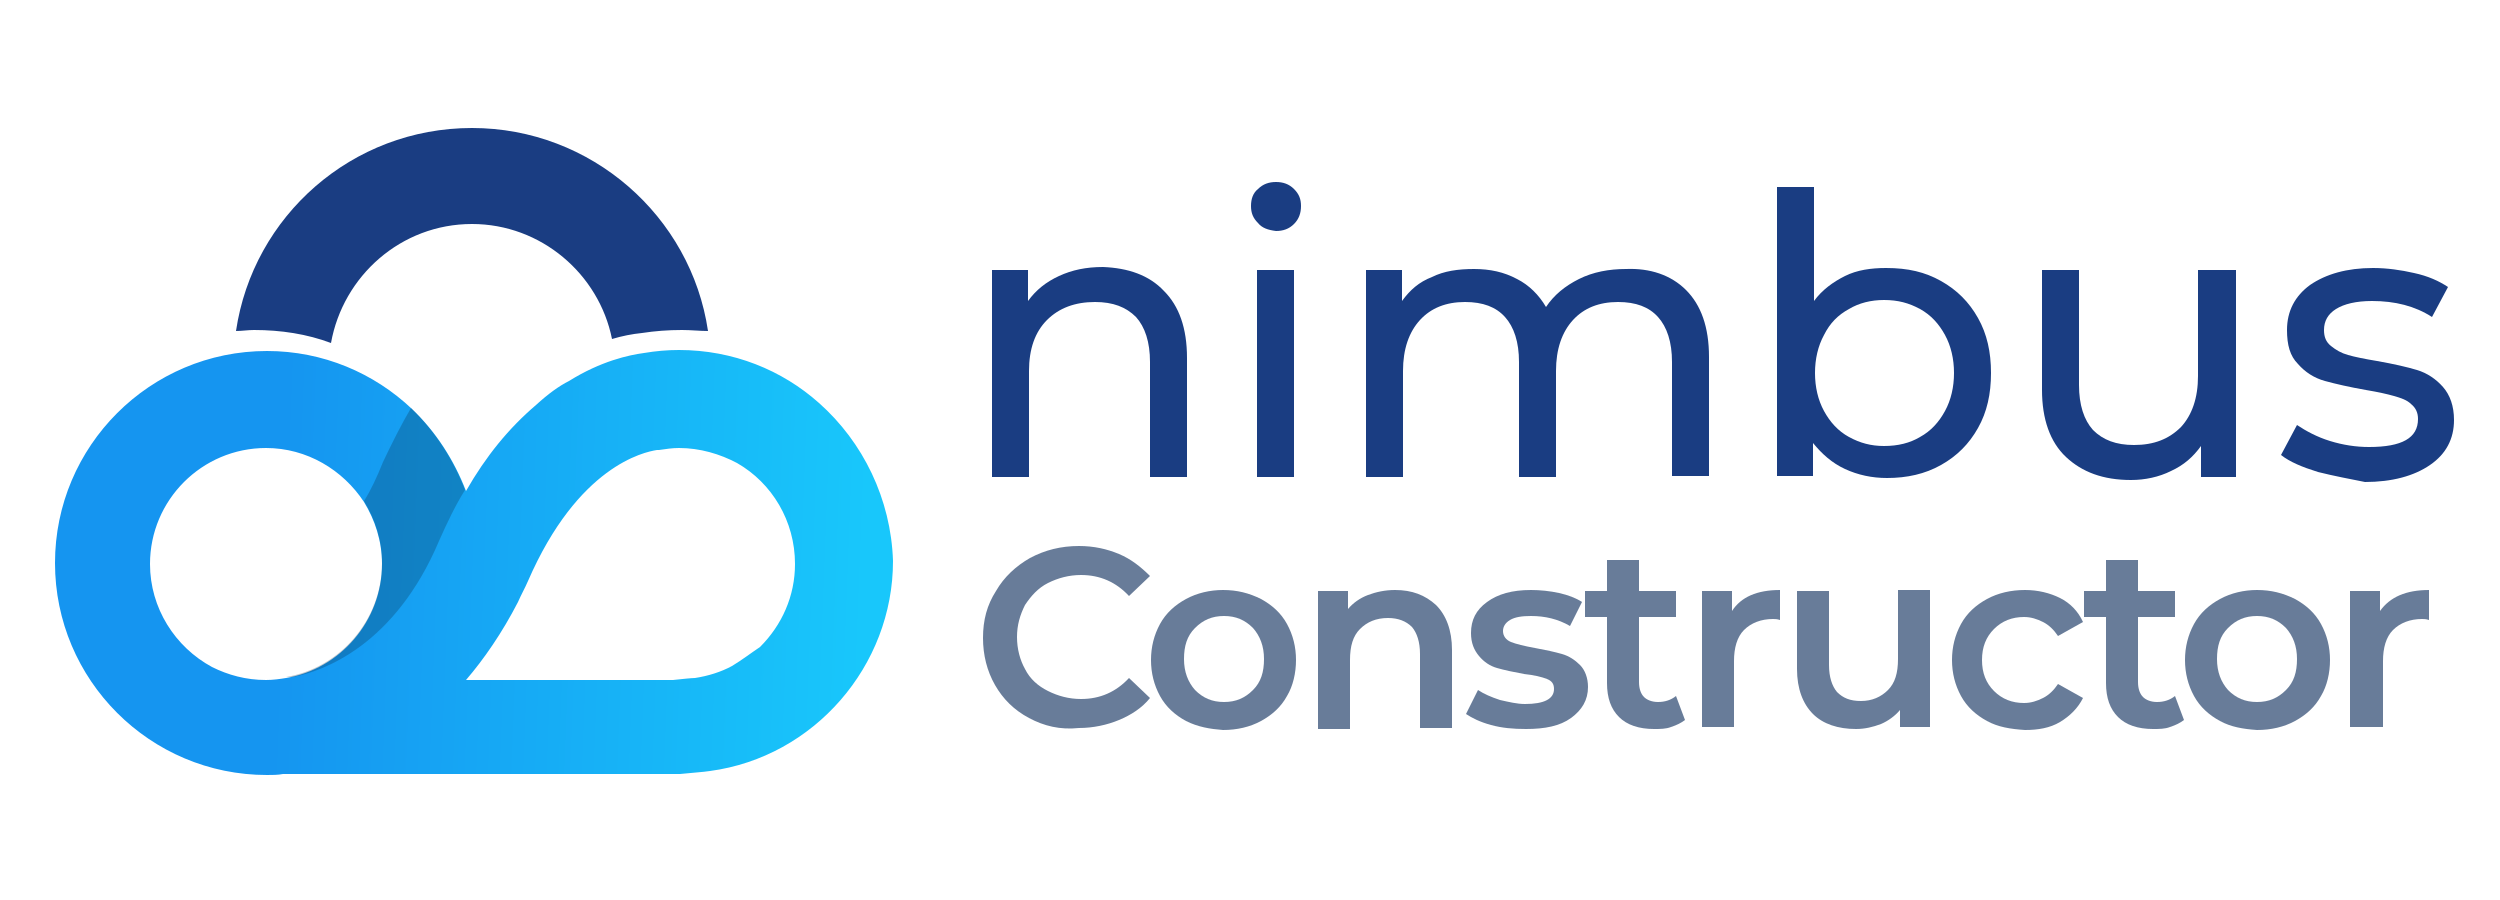 <?xml version="1.0" encoding="utf-8"?>
<!-- Generator: Adobe Illustrator 23.1.1, SVG Export Plug-In . SVG Version: 6.00 Build 0)  -->
<svg version="1.1" id="Capa_1" xmlns="http://www.w3.org/2000/svg" xmlns:xlink="http://www.w3.org/1999/xlink" x="0px" y="0px"
	 viewBox="0 0 250 90" style="enable-background:new 0 0 250 90;" xml:space="preserve">
<style type="text/css">
	.st0{fill:#1A3D82;}
	.st1{fill:url(#SVGID_1_);}
	.st2{opacity:0.25;fill:#072038;}
	.st3{fill:#687C99;}
</style>
<g>
	<path class="st0" d="M25.4,33c2.7,0,5.3,0.4,7.7,1.3c1.2-6.7,7-11.9,14.1-11.9c6.9,0,12.7,5,14,11.5c1-0.3,2-0.5,3-0.6
		c1.3-0.2,2.6-0.3,4-0.3c0.9,0,1.8,0.1,2.6,0.1c-1.7-11.5-11.7-20.3-23.6-20.3c-12,0-21.9,8.8-23.6,20.3C24.2,33.1,24.8,33,25.4,33z
		"/>
</g>
<linearGradient id="SVGID_1_" gradientUnits="userSpaceOnUse" x1="86.495" y1="57.835" x2="27.939" y2="55.583">
	<stop  offset="0" style="stop-color:#18C7FB"/>
	<stop  offset="1" style="stop-color:#1595F0"/>
</linearGradient>
<path class="st1" d="M81.9,40.3c-3.7-3.3-8.6-5.3-14-5.3c-1.2,0-2.3,0.1-3.5,0.3c-1.5,0.2-4.3,0.8-7.5,2.8c-1,0.5-2.1,1.3-3.3,2.4
	c-2.7,2.3-5,5.1-7,8.6c-1.2-3.1-3-5.9-5.4-8.2c-3.8-3.6-8.9-5.8-14.5-5.8c-11.7,0-21.2,9.5-21.2,21.2s9.5,21.2,21.2,21.2
	c0.5,0,1.1,0,1.6-0.1l24.5,0l15,0l0.2,0c0.9-0.1,2.4-0.2,3-0.3c10.4-1.4,18.3-10.5,18.3-21C89.1,49.9,86.3,44.2,81.9,40.3z M15,56.4
	c0-6.4,5.2-11.6,11.6-11.6c4.1,0,7.7,2.2,9.8,5.4c1.1,1.8,1.8,3.9,1.8,6.2c0,5.7-4.2,10.5-9.6,11.4c-0.6,0.1-1.3,0.2-2,0.2
	c0,0,0,0,0,0c-2,0-3.8-0.5-5.4-1.3C17.5,64.7,15,60.8,15,56.4z M73.2,66.6c-1.1,0.6-2.4,1-3.7,1.2c-0.3,0-1.3,0.1-2.2,0.2l-20.7,0
	c1.8-2.1,3.6-4.7,5.2-7.8c0.3-0.7,0.7-1.4,1-2.1c5-11.5,11.6-12.9,12.9-13.1l0.2,0c0.7-0.1,1.3-0.2,2-0.2c2.1,0,4.1,0.6,5.8,1.5
	c3.5,2,5.8,5.8,5.8,10.1c0,3.2-1.3,6.1-3.5,8.3C75.1,65.3,74.2,66,73.2,66.6z"/>
<path class="st2" d="M36.4,50.1c1.1,1.8,1.8,3.9,1.8,6.2c0,5.7-4.2,10.5-9.6,11.4l0.7,0c3.1-0.6,10.2-3.2,14.6-13.6
	c0.8-1.8,1.6-3.5,2.6-5.1c-1.2-3.1-3-5.9-5.4-8.2c-1,1.7-1.9,3.5-2.8,5.4C37.7,47.7,37.1,49,36.4,50.1z"/>
<g>
	<path class="st3" d="M102.9,71.8c-1.5-0.8-2.6-1.9-3.4-3.3c-0.8-1.4-1.2-3-1.2-4.7c0-1.8,0.4-3.3,1.3-4.7c0.8-1.4,2-2.5,3.4-3.3
		c1.5-0.8,3.1-1.2,4.9-1.2c1.5,0,2.8,0.3,4,0.8c1.2,0.5,2.2,1.3,3.1,2.2l-2.1,2c-1.3-1.4-2.9-2.1-4.8-2.1c-1.2,0-2.3,0.3-3.3,0.8
		c-1,0.5-1.7,1.3-2.3,2.2c-0.5,1-0.8,2-0.8,3.2c0,1.2,0.3,2.3,0.8,3.2c0.5,1,1.3,1.7,2.3,2.2c1,0.5,2.1,0.8,3.3,0.8
		c1.9,0,3.5-0.7,4.8-2.1l2.1,2c-0.8,1-1.9,1.7-3.1,2.2c-1.2,0.5-2.6,0.8-4,0.8C106,73,104.4,72.6,102.9,71.8z"/>
	<path class="st3" d="M118.6,72.1c-1.1-0.6-2-1.4-2.6-2.5c-0.6-1.1-0.9-2.3-0.9-3.6c0-1.3,0.3-2.5,0.9-3.6c0.6-1.1,1.5-1.9,2.6-2.5
		c1.1-0.6,2.4-0.9,3.7-0.9c1.4,0,2.6,0.3,3.8,0.9c1.1,0.6,2,1.4,2.6,2.5c0.6,1.1,0.9,2.3,0.9,3.6c0,1.3-0.3,2.6-0.9,3.6
		c-0.6,1.1-1.5,1.9-2.6,2.5s-2.4,0.9-3.8,0.9C121,72.9,119.8,72.7,118.6,72.1z M125.3,69c0.8-0.8,1.1-1.8,1.1-3.1s-0.4-2.3-1.1-3.1
		c-0.8-0.8-1.7-1.2-2.9-1.2c-1.2,0-2.1,0.4-2.9,1.2c-0.8,0.8-1.1,1.8-1.1,3.1s0.4,2.3,1.1,3.1c0.8,0.8,1.7,1.2,2.9,1.2
		C123.6,70.2,124.5,69.8,125.3,69z"/>
	<path class="st3" d="M143.6,60.5c1,1,1.6,2.5,1.6,4.5v7.8h-3.2v-7.4c0-1.2-0.3-2.1-0.8-2.7c-0.6-0.6-1.4-0.9-2.4-0.9
		c-1.2,0-2.1,0.4-2.8,1.1c-0.7,0.7-1,1.7-1,3.1v6.9h-3.2V59.1h3v1.8c0.5-0.6,1.2-1.1,2-1.4c0.8-0.3,1.7-0.5,2.7-0.5
		C141.2,59,142.5,59.5,143.6,60.5z"/>
	<path class="st3" d="M149.1,72.5c-1.1-0.3-1.9-0.7-2.5-1.1l1.2-2.4c0.6,0.4,1.3,0.7,2.2,1c0.9,0.2,1.7,0.4,2.5,0.4
		c1.9,0,2.9-0.5,2.9-1.5c0-0.5-0.2-0.8-0.7-1c-0.5-0.2-1.3-0.4-2.3-0.5c-1.1-0.2-2-0.4-2.7-0.6c-0.7-0.2-1.3-0.6-1.8-1.2
		c-0.5-0.6-0.8-1.3-0.8-2.3c0-1.3,0.5-2.3,1.6-3.1c1.1-0.8,2.5-1.2,4.4-1.2c0.9,0,1.9,0.1,2.8,0.3s1.7,0.5,2.3,0.9l-1.2,2.4
		c-1.2-0.7-2.5-1-3.9-1c-0.9,0-1.6,0.1-2.1,0.4c-0.5,0.3-0.7,0.7-0.7,1.1c0,0.5,0.3,0.9,0.8,1.1c0.5,0.2,1.3,0.4,2.4,0.6
		c1.1,0.2,2,0.4,2.7,0.6c0.7,0.2,1.3,0.6,1.8,1.1c0.5,0.5,0.8,1.3,0.8,2.2c0,1.3-0.6,2.3-1.7,3.1c-1.1,0.8-2.6,1.1-4.5,1.1
		C151.3,72.9,150.2,72.8,149.1,72.5z"/>
	<path class="st3" d="M168.5,72c-0.4,0.3-0.8,0.5-1.4,0.7c-0.5,0.2-1.1,0.2-1.7,0.2c-1.5,0-2.7-0.4-3.5-1.2
		c-0.8-0.8-1.2-1.9-1.2-3.4v-6.6h-2.2v-2.6h2.2v-3.1h3.2v3.1h3.7v2.6h-3.7v6.5c0,0.7,0.2,1.2,0.5,1.5c0.3,0.3,0.8,0.5,1.4,0.5
		c0.7,0,1.3-0.2,1.8-0.6L168.5,72z"/>
	<path class="st3" d="M178,59v3c-0.3-0.1-0.5-0.1-0.7-0.1c-1.2,0-2.2,0.4-2.9,1.1c-0.7,0.7-1,1.8-1,3.1v6.6h-3.2V59.1h3v2
		C174.1,59.7,175.7,59,178,59z"/>
	<path class="st3" d="M193,59.1v13.6h-3V71c-0.5,0.6-1.2,1.1-1.9,1.4c-0.8,0.3-1.6,0.5-2.5,0.5c-1.8,0-3.3-0.5-4.3-1.5
		c-1-1-1.6-2.5-1.6-4.5v-7.8h3.2v7.4c0,1.2,0.3,2.1,0.8,2.7c0.6,0.6,1.3,0.9,2.4,0.9c1.1,0,2-0.4,2.7-1.1c0.7-0.7,1-1.7,1-3.1v-6.9
		H193z"/>
	<path class="st3" d="M198.7,72.1c-1.1-0.6-2-1.4-2.6-2.5c-0.6-1.1-0.9-2.3-0.9-3.6c0-1.3,0.3-2.5,0.9-3.6s1.5-1.9,2.6-2.5
		c1.1-0.6,2.4-0.9,3.8-0.9c1.3,0,2.5,0.3,3.5,0.8c1,0.5,1.8,1.3,2.3,2.4l-2.5,1.4c-0.4-0.6-0.9-1.1-1.5-1.4
		c-0.6-0.3-1.2-0.5-1.9-0.5c-1.2,0-2.2,0.4-3,1.2c-0.8,0.8-1.2,1.8-1.2,3.1c0,1.3,0.4,2.3,1.2,3.1c0.8,0.8,1.8,1.2,3,1.2
		c0.7,0,1.3-0.2,1.9-0.5c0.6-0.3,1.1-0.8,1.5-1.4l2.5,1.4c-0.5,1-1.3,1.8-2.3,2.4c-1,0.6-2.2,0.8-3.5,0.8
		C201,72.9,199.8,72.7,198.7,72.1z"/>
	<path class="st3" d="M218.4,72c-0.4,0.3-0.8,0.5-1.4,0.7c-0.5,0.2-1.1,0.2-1.7,0.2c-1.5,0-2.7-0.4-3.5-1.2
		c-0.8-0.8-1.2-1.9-1.2-3.4v-6.6h-2.2v-2.6h2.2v-3.1h3.2v3.1h3.7v2.6h-3.7v6.5c0,0.7,0.2,1.2,0.5,1.5c0.3,0.3,0.8,0.5,1.4,0.5
		c0.7,0,1.3-0.2,1.8-0.6L218.4,72z"/>
	<path class="st3" d="M222,72.1c-1.1-0.6-2-1.4-2.6-2.5c-0.6-1.1-0.9-2.3-0.9-3.6c0-1.3,0.3-2.5,0.9-3.6c0.6-1.1,1.5-1.9,2.6-2.5
		c1.1-0.6,2.4-0.9,3.7-0.9c1.4,0,2.6,0.3,3.8,0.9c1.1,0.6,2,1.4,2.6,2.5c0.6,1.1,0.9,2.3,0.9,3.6c0,1.3-0.3,2.6-0.9,3.6
		c-0.6,1.1-1.5,1.9-2.6,2.5c-1.1,0.6-2.4,0.9-3.8,0.9C224.3,72.9,223.1,72.7,222,72.1z M228.6,69c0.8-0.8,1.1-1.8,1.1-3.1
		s-0.4-2.3-1.1-3.1c-0.8-0.8-1.7-1.2-2.9-1.2s-2.1,0.4-2.9,1.2c-0.8,0.8-1.1,1.8-1.1,3.1s0.4,2.3,1.1,3.1c0.8,0.8,1.7,1.2,2.9,1.2
		S227.8,69.8,228.6,69z"/>
	<path class="st3" d="M242.9,59v3c-0.3-0.1-0.5-0.1-0.7-0.1c-1.2,0-2.2,0.4-2.9,1.1c-0.7,0.7-1,1.8-1,3.1v6.6H235V59.1h3v2
		C239,59.7,240.6,59,242.9,59z"/>
</g>
<g>
	<path class="st0" d="M116.4,29.1c1.5,1.5,2.3,3.7,2.3,6.7v11.9H115V36.2c0-2-0.5-3.5-1.4-4.5c-1-1-2.3-1.5-4.1-1.5
		c-2,0-3.6,0.6-4.8,1.8c-1.2,1.2-1.8,2.9-1.8,5.1v10.6h-3.7V27h3.6v3.1c0.8-1.1,1.8-1.9,3.1-2.5c1.3-0.6,2.7-0.9,4.4-0.9
		C112.8,26.8,114.9,27.5,116.4,29.1z"/>
	<path class="st0" d="M125.8,22.3c-0.5-0.5-0.7-1-0.7-1.7c0-0.7,0.2-1.3,0.7-1.7c0.5-0.5,1.1-0.7,1.8-0.7c0.7,0,1.3,0.2,1.8,0.7
		c0.5,0.5,0.7,1,0.7,1.7c0,0.7-0.2,1.3-0.7,1.8c-0.5,0.5-1.1,0.7-1.8,0.7C126.8,23,126.2,22.8,125.8,22.3z M125.7,27h3.7v20.7h-3.7
		V27z"/>
	<path class="st0" d="M168.6,29c1.5,1.5,2.3,3.7,2.3,6.7v11.9h-3.7V36.2c0-2-0.5-3.5-1.4-4.5c-0.9-1-2.2-1.5-4-1.5
		c-1.9,0-3.4,0.6-4.5,1.8c-1.1,1.2-1.7,2.9-1.7,5.1v10.6h-3.7V36.2c0-2-0.5-3.5-1.4-4.5c-0.9-1-2.2-1.5-4-1.5
		c-1.9,0-3.4,0.6-4.5,1.8c-1.1,1.2-1.7,2.9-1.7,5.1v10.6h-3.7V27h3.6v3.1c0.8-1.1,1.7-1.9,3-2.4c1.2-0.6,2.6-0.8,4.2-0.8
		c1.6,0,3,0.3,4.3,1c1.2,0.6,2.2,1.6,2.9,2.8c0.8-1.2,1.9-2.1,3.3-2.8c1.4-0.7,3-1,4.7-1C165,26.8,167.1,27.5,168.6,29z"/>
	<path class="st0" d="M194.1,28.1c1.6,0.9,2.8,2.1,3.7,3.7c0.9,1.6,1.3,3.4,1.3,5.5s-0.4,3.9-1.3,5.5c-0.9,1.6-2.1,2.8-3.7,3.7
		c-1.6,0.9-3.4,1.3-5.4,1.3c-1.5,0-2.9-0.3-4.2-0.9c-1.3-0.6-2.3-1.5-3.2-2.6v3.3h-3.6V18.7h3.7v11.4c0.8-1.1,1.9-1.9,3.1-2.5
		c1.2-0.6,2.6-0.8,4.1-0.8C190.8,26.8,192.5,27.2,194.1,28.1z M192,43.7c1.1-0.6,1.9-1.5,2.5-2.6c0.6-1.1,0.9-2.4,0.9-3.8
		s-0.3-2.7-0.9-3.8c-0.6-1.1-1.4-2-2.5-2.6c-1.1-0.6-2.2-0.9-3.6-0.9c-1.3,0-2.5,0.3-3.5,0.9c-1.1,0.6-1.9,1.4-2.5,2.6
		c-0.6,1.1-0.9,2.4-0.9,3.8s0.3,2.7,0.9,3.8c0.6,1.1,1.4,2,2.5,2.6c1.1,0.6,2.2,0.9,3.5,0.9C189.8,44.6,191,44.3,192,43.7z"/>
	<path class="st0" d="M223.6,27v20.7h-3.5v-3.1c-0.8,1.1-1.7,1.9-3,2.5c-1.2,0.6-2.6,0.9-4,0.9c-2.8,0-4.9-0.8-6.5-2.3
		c-1.6-1.5-2.4-3.8-2.4-6.7V27h3.7v11.5c0,2,0.5,3.5,1.4,4.5c1,1,2.3,1.5,4.1,1.5c2,0,3.5-0.6,4.7-1.8c1.1-1.2,1.7-2.9,1.7-5.1V27
		H223.6z"/>
	<path class="st0" d="M231.8,47.2c-1.6-0.5-2.8-1-3.7-1.7l1.6-3c0.9,0.6,2,1.2,3.3,1.6c1.3,0.4,2.6,0.6,3.9,0.6
		c3.3,0,4.9-0.9,4.9-2.8c0-0.6-0.2-1.1-0.7-1.5c-0.4-0.4-1-0.6-1.7-0.8c-0.7-0.2-1.6-0.4-2.8-0.6c-1.7-0.3-3-0.6-4.1-0.9
		c-1.1-0.3-2-0.9-2.7-1.7c-0.8-0.8-1.1-1.9-1.1-3.4c0-1.9,0.8-3.4,2.3-4.5c1.6-1.1,3.7-1.7,6.3-1.7c1.4,0,2.8,0.2,4.1,0.5
		c1.4,0.3,2.5,0.8,3.4,1.4l-1.6,3c-1.7-1.1-3.7-1.6-6-1.6c-1.6,0-2.8,0.3-3.6,0.8c-0.8,0.5-1.2,1.2-1.2,2.1c0,0.7,0.2,1.2,0.7,1.6
		c0.5,0.4,1,0.7,1.7,0.9c0.7,0.2,1.7,0.4,2.9,0.6c1.7,0.3,3,0.6,4,0.9c1,0.3,1.9,0.9,2.6,1.7c0.7,0.8,1.1,1.9,1.1,3.3
		c0,1.9-0.8,3.4-2.4,4.5c-1.6,1.1-3.8,1.7-6.5,1.7C235,47.9,233.4,47.6,231.8,47.2z"/>
</g>
</svg>
